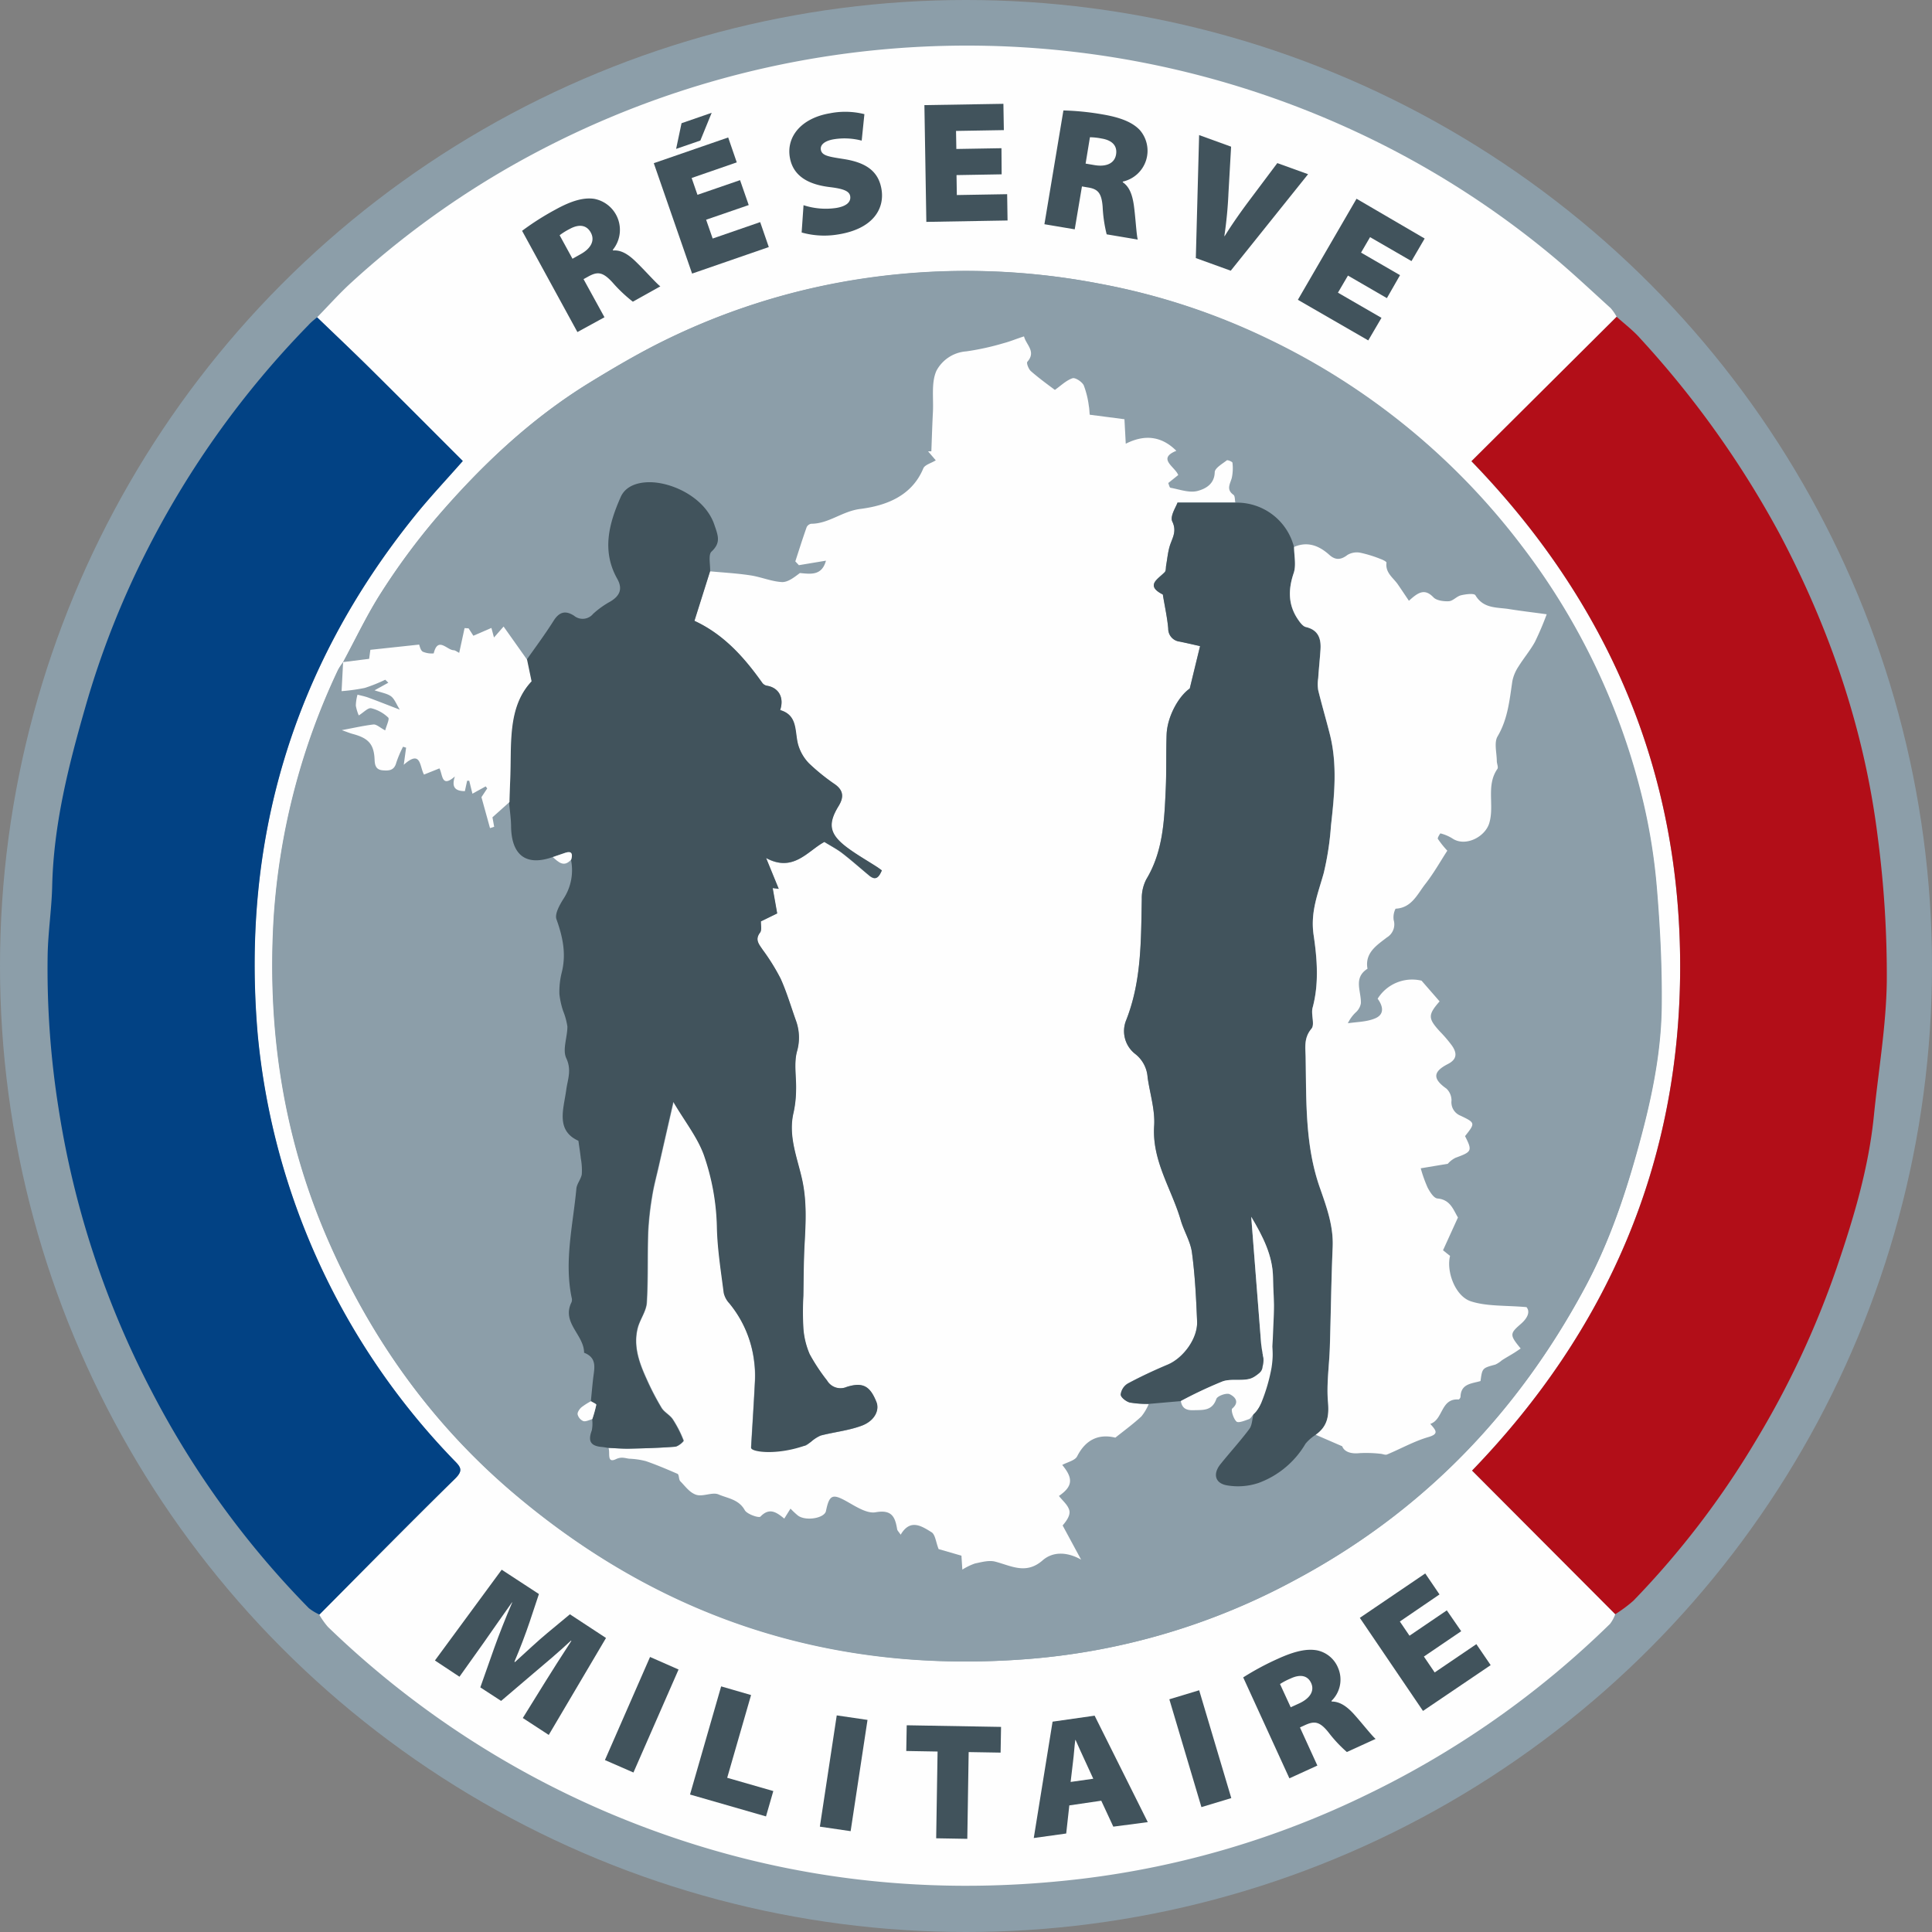 <svg xmlns="http://www.w3.org/2000/svg" width="78" height="78" viewBox="0 0 428.22 428.22">
  <rect x="0" y="0" width="428.22" height="428.22" fill="#808080" stroke="none"/>
  <defs>
    <style>
      .a {
        fill: #8c9ea9;
      }

      .b {
        fill: #fefefe;
      }

      .c {
        fill: #024284;
      }

      .d {
        fill: #b20e18;
      }

      .e {
        fill: #41535c;
      }
    </style>
  </defs>
  <title>out</title>
  <circle class="a" cx="214.11" cy="214.11" r="214.11"/>
  <g>
    <g>
      <path class="a" d="M397,105.34a10.23,10.23,0,0,0-1.33-1.92c-4.06-3.72-8.07-7.5-12.27-11A199.48,199.48,0,0,0,338.8,64.11a202.24,202.24,0,0,0-54.55-16.5,204.92,204.92,0,0,0-132,24.1,196.84,196.84,0,0,0-35.81,26.05c-2.65,2.42-5,5.12-7.56,7.69-.66.58-1.37,1.11-2,1.74a202.89,202.89,0,0,0-35.53,49.43,194.09,194.09,0,0,0-13.9,35.19c-3.76,13.06-7.1,26.25-7.37,40-.09,5-.86,10-1,15a196.94,196.94,0,0,0,2.44,34.12,201.79,201.79,0,0,0,20.69,62.84A199.14,199.14,0,0,0,107,391.61a11.21,11.21,0,0,0,2.35,1.42,17.39,17.39,0,0,0,1.91,2.69,204.33,204.33,0,0,0,62.66,41.42c33.56,14.12,68.45,18.72,104.49,14.41a198.24,198.24,0,0,0,63.23-18.69,203.32,203.32,0,0,0,53.79-37.8,8.06,8.06,0,0,0,1.17-2.15,30.9,30.9,0,0,0,4-3,192.21,192.21,0,0,0,27-35.24,199.42,199.42,0,0,0,18-38.37c3.79-11.09,7.16-22.27,8.32-34,1-9.87,2.71-19.73,2.85-29.61a233.68,233.68,0,0,0-2-32c-2.94-23.73-10.56-46.06-21.72-67.18a214.41,214.41,0,0,0-30.93-43.39A69.75,69.75,0,0,0,397,105.34Z" transform="translate(-38.6 -35.13)"/>
      <path class="b" d="M396.62,392.91a8.06,8.06,0,0,1-1.17,2.15,203.32,203.32,0,0,1-53.79,37.8,198.24,198.24,0,0,1-63.23,18.69c-36,4.31-70.93-.29-104.49-14.41a204.33,204.33,0,0,1-62.66-41.42,17.39,17.39,0,0,1-1.91-2.69c10-10.07,20-20.21,30.1-30.15,1.69-1.66,1.37-2.43,0-3.79a156.81,156.81,0,0,1-43.76-94.5c-3.73-42.9,7.65-81.39,34.73-115,3.37-4.19,7.08-8.11,10.71-12.25-6.92-6.91-13.75-13.78-20.63-20.59-3.84-3.8-7.77-7.51-11.66-11.26,2.52-2.57,4.91-5.27,7.56-7.69a196.84,196.84,0,0,1,35.81-26.05,204.38,204.38,0,0,1,186.54-7.6,199.48,199.48,0,0,1,44.55,28.27c4.2,3.54,8.21,7.32,12.27,11a10.48,10.48,0,0,1,1.33,1.91l-32.18,32.05C395.13,168.73,411,206,411,249.35s-16,80.54-46.13,111.73ZM114.68,181.85a12.89,12.89,0,0,0-1.15,1.72,151.35,151.35,0,0,0-14.27,54.8c-1.53,25,2.14,49.26,12.37,72.38,9.36,21.18,22.47,39.58,40,54.67Q201.43,408.2,267,402.8a148.77,148.77,0,0,0,58.76-17.52c28.06-15,49.17-36.85,64.16-64.79,5.07-9.45,8.56-19.5,11.45-29.78,3-10.68,5.45-21.53,5.55-32.67.09-8.66-.35-17.36-1.07-26a130.49,130.49,0,0,0-2.95-18.86,150.36,150.36,0,0,0-27-57.06,154,154,0,0,0-56-45.78A147.38,147.38,0,0,0,282.27,98a155.54,155.54,0,0,0-51.34-1.25A149.47,149.47,0,0,0,183.12,112c-4.64,2.41-9.15,5.08-13.61,7.81-13.21,8.07-24.31,18.6-34.32,30.27a150,150,0,0,0-12,16.26c-3.21,5-5.73,10.36-8.55,15.57Z" transform="translate(-38.6 -35.13)"/>
      <path class="c" d="M108.89,105.45c3.89,3.75,7.82,7.46,11.66,11.26,6.88,6.81,13.71,13.68,20.63,20.59-3.63,4.14-7.34,8.06-10.71,12.25-27.08,33.65-38.46,72.14-34.73,115a156.81,156.81,0,0,0,43.76,94.5c1.34,1.36,1.66,2.13,0,3.79-10.14,9.94-20.09,20.08-30.1,30.15a11.21,11.21,0,0,1-2.35-1.42,199.14,199.14,0,0,1-34.73-47.84A201.79,201.79,0,0,1,51.6,280.93a196.94,196.94,0,0,1-2.44-34.12c.09-5,.86-10,1-15,.27-13.75,3.61-26.94,7.37-40a194.09,194.09,0,0,1,13.9-35.19,202.89,202.89,0,0,1,35.53-49.43C107.52,106.56,108.23,106,108.89,105.45Z" transform="translate(-38.6 -35.13)"/>
      <path class="d" d="M396.62,392.91l-31.73-31.83C395,329.89,411,292.73,411,249.35s-15.89-80.62-46.25-112l32.18-32c1.75,1.59,3.65,3,5.22,4.79a214.41,214.41,0,0,1,30.93,43.39c11.16,21.12,18.78,43.45,21.72,67.18a233.68,233.68,0,0,1,2,32c-.14,9.88-1.86,19.74-2.85,29.61-1.16,11.73-4.53,22.91-8.32,34a199.42,199.42,0,0,1-18,38.37,192.21,192.21,0,0,1-27,35.24A30.9,30.9,0,0,1,396.62,392.91Z" transform="translate(-38.6 -35.13)"/>
      <path class="a" d="M114.65,181.88c2.82-5.21,5.34-10.61,8.55-15.57a150,150,0,0,1,12-16.26c10-11.67,21.11-22.2,34.32-30.27,4.46-2.73,9-5.4,13.61-7.81A149.47,149.47,0,0,1,230.93,96.7,155.54,155.54,0,0,1,282.27,98a147.38,147.38,0,0,1,37.54,12.4,154,154,0,0,1,56,45.78,150.36,150.36,0,0,1,27,57.06,130.49,130.49,0,0,1,2.95,18.86c.72,8.63,1.16,17.33,1.07,26-.1,11.14-2.55,22-5.55,32.67C398.44,301,395,311,389.88,320.49c-15,27.94-36.1,49.78-64.16,64.79A148.77,148.77,0,0,1,267,402.8q-65.4,5.28-115.3-37.38c-17.56-15.09-30.67-33.49-40-54.67-10.23-23.12-13.9-47.34-12.37-72.38a151.35,151.35,0,0,1,14.27-54.8,12.89,12.89,0,0,1,1.15-1.72l-.34,6.44a41.06,41.06,0,0,0,5.17-.72,36.28,36.28,0,0,0,4.51-1.81l.68.66-3.06,1.69c1.55.51,2.77.64,3.6,1.28s1.18,1.74,2,3c-2.46-.94-4.72-1.84-7-2.68-.77-.28-1.58-.43-2.37-.64a9.89,9.89,0,0,0-.37,2.44,9.68,9.68,0,0,0,.65,2.16c1.08-.66,2-1.75,2.76-1.59a8.22,8.22,0,0,1,3.77,2.07c.33.31-.39,1.76-.67,2.84-1.17-.62-1.94-1.38-2.62-1.31-2.16.21-4.29.74-7,1.25,1.15.41,1.82.69,2.51.87,3.43.93,4.63,2.27,4.76,5.72,0,1.33.25,2.2,1.81,2.32s2.57,0,3-1.71a25.08,25.08,0,0,1,1.49-3.52l.68.21-.52,3.79c3.9-3.48,3.51.45,4.49,2.17l3.42-1.37c.75,1.4.45,4.41,3.42,1.79-.82,2.36,0,3.29,2.22,3.25.16-.76.33-1.53.5-2.3h.46l.71,2.87,2.94-1.62.34.45-1.28,1.94,1.9,6.86.92-.3-.38-2.1,3.77-3.37c.15,1.84.4,3.67.45,5.52.15,6.31,3.4,8.7,9.14,6.67,1.26,1.1,2.49,2.4,4.12.5a11.56,11.56,0,0,1-1.72,8.84c-.82,1.32-1.9,3.26-1.48,4.43,1.41,3.92,2.21,7.73,1.15,11.86a17.43,17.43,0,0,0-.5,4.72,17.9,17.9,0,0,0,.83,3.75,15.27,15.27,0,0,1,.94,3.43c0,2.37-1.13,5.12-.26,7,1.22,2.67.28,4.69,0,7.08-.57,4.2-2.38,8.95,2.7,11.25.22,1.58.41,2.73.53,3.88a14.38,14.38,0,0,1,.22,3.57c-.16,1.09-1.1,2.09-1.2,3.17-.74,8-2.72,16-1.06,24.09a1.79,1.79,0,0,1,0,1.05c-2.31,4.55,2.78,7.26,2.77,11.22,2.94,1.15,2.22,3.53,2,5.77-.19,1.65-.33,3.31-.5,5a15,15,0,0,0-2.12,1.36c-.43.39-.92,1.11-.83,1.57a2.2,2.2,0,0,0,1.25,1.48c.57.17,1.32-.26,2-.43a7.73,7.73,0,0,1-.08,2.46c-.9,2.4-.27,3.48,2.31,3.68.43,0,.85.13,1.28.2.44,1-.46,3.49,1.65,2.51,1.3-.6,2-.21,3-.1a17,17,0,0,1,3.66.54c2.39.81,4.74,1.77,7,2.81.37.17.24,1.26.62,1.65,1.09,1.13,2.18,2.62,3.55,3s3.56-.67,4.93-.08c2,.86,4.46,1.07,5.79,3.46.51.91,3.14,1.81,3.49,1.45,2-2.1,3.57-.95,5.28.44l1.38-2.21a18.36,18.36,0,0,0,1.65,1.54c1.75,1.27,5.87.57,6.21-1,.78-3.7,1.48-3.9,4.76-2.05,1.95,1.1,4.35,2.65,6.24,2.32,3.62-.65,4.33,1.05,4.78,3.76.05.3.35.56.78,1.21,2.12-3.61,4.64-1.91,6.84-.55.83.51,1,2.15,1.57,3.74l5.06,1.46c0,.67.11,1.7.2,3.09a13.37,13.37,0,0,1,2.8-1.36c1.47-.31,3.11-.77,4.49-.41,3.57.93,6.83,2.93,10.51-.29,2.14-1.87,5.22-2,8.52-.16l-4.09-7.57c1-1.13,1.74-2.37,1.48-3.34-.32-1.18-1.49-2.14-2.3-3.2,3.05-2.1,3.23-3.83.73-6.87,1.17-.64,2.84-1,3.31-1.92,2-3.91,5-5,8.46-4.13,2.16-1.73,4.07-3.12,5.78-4.71a11.3,11.3,0,0,0,1.63-2.77l7.11-.64c.26,1.61,1.19,2.09,2.78,2,2.11-.07,4.11.19,5.05-2.5.23-.67,2.22-1.38,2.93-1.06.94.43,2.43,1.6.59,3.19-.33.29.26,2.26.94,2.88.43.39,1.86-.21,2.78-.54.43-.15.7-.72,1-1.09-.29,1.1-.28,2.42-.91,3.26-2,2.69-4.29,5.17-6.39,7.79-1.76,2.18-1.21,4.3,1.54,4.72a14.34,14.34,0,0,0,6.92-.56,20.07,20.07,0,0,0,10.39-8.7,9.65,9.65,0,0,1,2.23-1.95l5.81,2.55c.4,1.13,1.79,1.75,3.85,1.52a28.24,28.24,0,0,1,4.59.14c.5,0,1.09.33,1.49.16,3.06-1.27,6-2.93,9.13-3.85,2.44-.7,1.72-1.49.46-2.93,2.9-1,2.25-5.68,6.27-5.41.14,0,.42-.39.43-.61.08-2.95,2.57-2.9,4.43-3.48.39-2.89.4-2.86,3.3-3.65a6.3,6.3,0,0,0,1.43-.94c.85-.53,1.72-1,2.57-1.56.54-.33,1.06-.69,1.6-1.06-2.4-3-2.41-3.3,0-5.41,1.58-1.36,2.14-2.76,1.29-3.76-4.64-.41-8.72-.12-12.33-1.29s-5.47-6.68-4.61-10.06l-1.55-1.31,3.31-7.27c-1-1.69-1.66-4-4.54-4.21-.81-.07-1.67-1.47-2.19-2.43a30.34,30.34,0,0,1-1.52-4.26l6-1a5.46,5.46,0,0,1,1.71-1.33c3.63-1.33,3.77-1.53,2.11-4.8,2.26-2.88,2.3-2.95-1-4.53a3.2,3.2,0,0,1-2-3.36,3.61,3.61,0,0,0-1.12-2.64c-3-2.14-3.07-3.72.31-5.45,2.11-1.08,2-2.47.92-4.07a29.45,29.45,0,0,0-2.68-3.14c-2.66-2.91-2.68-3.71-.07-6.68l-4-4.59a9,9,0,0,0-9.73,4c1.22,1.7,1.59,3.57-.76,4.44-1.81.68-3.88.67-5.84,1a8.11,8.11,0,0,1,1.88-2.53,3.54,3.54,0,0,0,1-1.86c.14-2.64-1.77-5.64,1.47-7.69-.65-3.57,2.15-5.26,4.28-6.93a3.38,3.38,0,0,0,1.52-3.88,4.27,4.27,0,0,1,.42-2.5c3.59-.17,4.82-3.19,6.56-5.43,1.92-2.47,3.47-5.22,4.91-7.43a21.52,21.52,0,0,1-2.09-2.61c-.14-.24.5-1.24.57-1.22a9.23,9.23,0,0,1,2.6,1.09c2.79,1.95,7.24-.18,8.2-3.3,1.23-4-.76-8.36,1.82-12.08.26-.38-.13-1.17-.13-1.76,0-1.84-.64-4.07.17-5.45,2.27-3.86,2.65-8.05,3.28-12.26a9.06,9.06,0,0,1,1.34-3.2c1.16-1.87,2.6-3.57,3.66-5.48a66.46,66.46,0,0,0,2.61-6.13c-2.85-.39-5.6-.71-8.34-1.15s-5.66-.08-7.45-3.05c-.29-.48-2.17-.21-3.23,0s-1.76,1.26-2.67,1.31c-1.15.06-2.73-.14-3.43-.88-2-2-3.4-1-5.42.78-.87-1.29-1.64-2.45-2.43-3.6-1-1.51-2.84-2.59-2.54-4.85,0-.21-.79-.63-1.28-.8a27.61,27.61,0,0,0-4.48-1.39,4.05,4.05,0,0,0-2.89.48c-1.46,1.13-2.68,1.2-4,0-2.28-2.06-4.79-3.07-7.83-1.78a13.06,13.06,0,0,0-13-9.83c-.12-.58-.05-1.43-.4-1.68-1.66-1.18-.76-2.39-.38-3.74a10.33,10.33,0,0,0,.15-3.38c0-.22-1.08-.67-1.26-.52-1,.79-2.64,1.72-2.67,2.65-.08,2.71-2.18,3.69-3.81,4.13-1.81.48-4-.35-6-.71-.22,0-.34-.69-.49-1.05l2.21-1.77c-.74-1.88-4.73-3.63-.42-5.37-3.24-3.22-7-3.73-11.21-1.57-.1-1.92-.19-3.55-.29-5.43l-7.7-1c-.07-.69-.07-1.31-.19-1.91a19.73,19.73,0,0,0-1.13-4.6c-.38-.79-1.89-1.78-2.5-1.57-1.41.48-2.57,1.65-3.9,2.58-1.55-1.19-3.51-2.58-5.31-4.15-.52-.45-1-1.81-.79-2.08,2-2.29-.27-3.73-.74-5.63-1.66.56-3.1,1.14-4.58,1.52a57.34,57.34,0,0,1-8.21,1.8,8.17,8.17,0,0,0-6.62,4.29c-1.18,2.62-.63,6-.78,9.11-.15,2.91-.24,5.83-.35,8.75l-.73,0,1.71,2c-1,.63-2.42,1-2.76,1.78-2.64,6.24-8.54,8.25-14,9-4,.51-7,3.25-10.86,3.28a1.38,1.38,0,0,0-1,.76c-.89,2.51-1.69,5.05-2.51,7.58l.79.84,6-1c-.92,3.38-3.38,3-5.78,2.74-1.22,1-2.62,2.1-4,2-2.36-.13-4.67-1.14-7-1.49-3-.45-6-.61-8.94-.89.1-1.47-.38-3.56.41-4.3,2.17-2,1.5-3.53.66-6-2.06-6-9.39-9.46-14.48-9.41-2.65,0-5.23.9-6.28,3.29-2.59,5.86-4.25,11.93-.75,18.14,1.2,2.11.63,3.66-1.51,5a19.53,19.53,0,0,0-3.84,2.74,3,3,0,0,1-4.24.42c-1.95-1.26-3.33-.78-4.57,1.19-1.85,2.94-3.94,5.72-5.93,8.57L150.18,174l-2.13,2.43-.57-2.12-4,1.73-1.06-1.64-.89-.05c-.38,1.77-.77,3.54-1.19,5.48-.51-.25-.88-.57-1.26-.58-1.47-.07-3.47-3.09-4.39.7a5,5,0,0,1-2.43-.38c-.53-.33-.68-1.3-.8-1.57l-10.81,1.17-.27,2Z" transform="translate(-38.6 -35.13)"/>
      <path class="b" d="M293.22,346.3a11.3,11.3,0,0,1-1.63,2.77c-1.71,1.59-3.62,3-5.78,4.71-3.45-.85-6.47.22-8.46,4.13-.47.94-2.14,1.28-3.31,1.92,2.5,3,2.32,4.77-.73,6.87.81,1.06,2,2,2.3,3.2.26,1-.5,2.21-1.48,3.34l4.09,7.57c-3.3-1.85-6.38-1.71-8.52.16-3.68,3.22-6.94,1.22-10.51.29-1.38-.36-3,.1-4.49.41a13.37,13.37,0,0,0-2.8,1.36c-.09-1.39-.16-2.42-.2-3.09l-5.06-1.46c-.62-1.59-.74-3.23-1.57-3.74-2.2-1.36-4.72-3.06-6.84.55-.43-.65-.73-.91-.78-1.21-.45-2.71-1.16-4.41-4.78-3.76-1.89.33-4.29-1.22-6.24-2.32-3.28-1.85-4-1.65-4.76,2.05-.34,1.59-4.46,2.29-6.21,1a18.36,18.36,0,0,1-1.65-1.54l-1.38,2.21c-1.71-1.39-3.27-2.54-5.28-.44-.35.36-3-.54-3.49-1.45-1.33-2.39-3.8-2.6-5.79-3.46-1.37-.59-3.44.55-4.93.08s-2.46-1.91-3.55-3c-.38-.39-.25-1.48-.62-1.65-2.3-1-4.65-2-7-2.81a17,17,0,0,0-3.66-.54c-1-.11-1.73-.5-3,.1-2.11,1-1.21-1.52-1.65-2.51,1.49.06,3,.21,4.48.18,3.45-.08,6.91-.17,10.35-.44.69-.05,2-1.17,1.88-1.37a25.08,25.08,0,0,0-2.4-4.7c-.65-1-1.89-1.56-2.49-2.55a59.25,59.25,0,0,1-3.33-6.43c-1.63-3.58-3-7.28-1.94-11.29.49-1.9,1.85-3.67,2-5.55.33-5.21.13-10.45.31-15.67a67.27,67.27,0,0,1,.89-8c.34-2.16.92-4.29,1.41-6.43,1.06-4.66,2.13-9.32,3.3-14.45,2.6,4.4,5.34,7.84,6.77,11.75a51.73,51.73,0,0,1,2.91,16.32c.13,4.76.9,9.52,1.5,14.26a5,5,0,0,0,1.23,2.32,25,25,0,0,1,5.42,13.13,23.7,23.7,0,0,1,.16,3.95c-.25,5-.54,9.38-.87,15,4.35-.39,8.08-.05,11.84-.47.52,0,1-.59,1.47-.91a8.23,8.23,0,0,1,2.11-1.36c3-.78,6.2-1.1,9.1-2.18s4-3.44,3.25-5.27c-1.41-3.52-3-4.44-6.58-3.32a3.45,3.45,0,0,1-4.36-1.43,41.66,41.66,0,0,1-3.85-5.83,17.61,17.61,0,0,1-1.4-5.8,65.05,65.05,0,0,1,0-7.12c.07-3.89.06-7.78.28-11.66.26-4.76.51-9.34-.57-14.2s-3.12-9.61-1.88-14.77a24.62,24.62,0,0,0,.55-5c.09-2.84-.5-5.82.19-8.48a11,11,0,0,0-.15-6.73c-1.14-3.17-2.08-6.42-3.46-9.48a46.5,46.5,0,0,0-4-6.43c-.79-1.19-1.75-2.2-.56-3.76.4-.52.14-1.54.19-2.5l3.61-1.76q-.48-2.76-1-5.63l1.34.18-2.8-6.84c6.07,3.29,9.26-1.61,12.93-3.56,1.45.9,2.81,1.6,4,2.52,2,1.56,3.95,3.26,5.91,4.91,1.41,1.18,2.13.52,2.82-1.12-.38-.27-.73-.54-1.1-.78-2.22-1.43-4.53-2.74-6.64-4.32-3.89-2.92-4.31-5.15-1.86-9.14,1.15-1.88,1.18-3.4-.76-4.81a45.84,45.84,0,0,1-5.79-4.67,9.9,9.9,0,0,1-2.39-4.09c-.86-2.92-.08-6.56-4-7.72,1-2.83-.35-5-3-5.41a1.68,1.68,0,0,1-1-.68c-4-5.63-8.5-10.69-15-13.69,1.19-3.79,2.33-7.4,3.47-11,3,.28,6,.44,8.94.89,2.37.35,4.68,1.36,7,1.49,1.34.07,2.74-1.05,4-2,2.4.22,4.86.64,5.78-2.74l-6,1-.79-.84c.82-2.53,1.62-5.07,2.51-7.58a1.38,1.38,0,0,1,1-.76c3.9,0,6.86-2.77,10.86-3.28,5.49-.7,11.39-2.71,14-9,.34-.8,1.75-1.15,2.76-1.78l-1.71-2,.73,0c.11-2.92.2-5.84.35-8.75.15-3.08-.4-6.49.78-9.11a8.17,8.17,0,0,1,6.62-4.29,57.34,57.34,0,0,0,8.21-1.8c1.48-.38,2.92-1,4.58-1.52.47,1.9,2.75,3.34.74,5.63-.25.27.27,1.63.79,2.08,1.8,1.57,3.76,3,5.31,4.15,1.33-.93,2.49-2.1,3.9-2.58.61-.21,2.12.78,2.5,1.57a19.73,19.73,0,0,1,1.13,4.6c.12.6.12,1.22.19,1.91l7.7,1c.1,1.88.19,3.51.29,5.43,4.25-2.16,8-1.65,11.21,1.57-4.31,1.74-.32,3.49.42,5.37l-2.21,1.77c.15.36.27,1,.49,1.05,2,.36,4.16,1.19,6,.71,1.63-.44,3.73-1.42,3.81-4.13,0-.93,1.66-1.86,2.67-2.65.18-.15,1.24.3,1.26.52a10.33,10.33,0,0,1-.15,3.38c-.38,1.35-1.28,2.56.38,3.74.35.25.28,1.1.4,1.68H299.6c-.28.88-1.72,3-1.16,4.19,1.12,2.32-.11,3.8-.62,5.64-.37,1.33-.5,2.73-.74,4.09-.09.51,0,1.18-.31,1.49-1.49,1.56-4.38,2.89-.47,4.94.06,0,.06.17.08.25.4,2.44.94,4.86,1.16,7.3a2.86,2.86,0,0,0,2.53,2.91c1.52.33,3,.68,4.53,1-.78,3.18-1.47,6-2.29,9.41-2.47,1.7-5,6.24-5.13,10.22s0,8-.19,12c-.31,6.91-.56,13.84-4.31,20.06a9.13,9.13,0,0,0-1,4.34c-.18,9.08,0,18.13-3.45,26.86a6.4,6.4,0,0,0,2,7.51,7.15,7.15,0,0,1,2.74,5.19c.51,3.59,1.68,7.22,1.45,10.76-.5,7.77,3.87,14,5.9,20.92.71,2.42,2.16,4.71,2.48,7.16.68,5.05.93,10.17,1.14,15.27.15,3.78-3.07,8.11-6.51,9.56-3,1.27-6,2.66-8.88,4.21a3.29,3.29,0,0,0-1.54,2.42c0,.62,1.18,1.54,2,1.76A22.51,22.51,0,0,0,293.22,346.3Z" transform="translate(-38.6 -35.13)"/>
      <path class="e" d="M196,161.73c-1.14,3.62-2.28,7.23-3.47,11,6.48,3,11,8.06,15,13.69a1.68,1.68,0,0,0,1,.68c2.62.39,3.94,2.58,3,5.41,4,1.16,3.18,4.8,4,7.72a9.9,9.9,0,0,0,2.39,4.09,45.84,45.84,0,0,0,5.79,4.67c1.94,1.41,1.91,2.93.76,4.81-2.45,4-2,6.22,1.86,9.14,2.11,1.58,4.42,2.89,6.64,4.32.37.24.72.51,1.1.78-.69,1.64-1.41,2.3-2.82,1.12-2-1.65-3.88-3.35-5.91-4.91-1.19-.92-2.55-1.62-4-2.52-3.67,1.95-6.86,6.85-12.93,3.56l2.8,6.84-1.34-.18q.51,2.86,1,5.63l-3.61,1.76c0,1,.21,2-.19,2.5-1.19,1.56-.23,2.57.56,3.76a46.5,46.5,0,0,1,4,6.43c1.38,3.06,2.32,6.31,3.46,9.48a11,11,0,0,1,.15,6.73c-.69,2.66-.1,5.64-.19,8.48a24.62,24.62,0,0,1-.55,5c-1.24,5.16.82,10,1.88,14.77s.83,9.44.57,14.2c-.22,3.88-.21,7.77-.28,11.66a65.05,65.05,0,0,0,0,7.12,17.61,17.61,0,0,0,1.4,5.8,41.66,41.66,0,0,0,3.85,5.83,3.45,3.45,0,0,0,4.36,1.43c3.58-1.12,5.17-.2,6.58,3.32.74,1.83-.39,4.2-3.25,5.27s-6.08,1.4-9.1,2.18a8.23,8.23,0,0,0-2.11,1.36,7.52,7.52,0,0,1-1.47.91c-6.41,2.22-11.89,1.35-11.84.47.33-5.63.62-10,.87-15a23.7,23.7,0,0,0-.16-3.95A25,25,0,0,0,200.23,324a5,5,0,0,1-1.23-2.32c-.6-4.74-1.37-9.5-1.5-14.26a51.73,51.73,0,0,0-2.91-16.32c-1.43-3.91-4.17-7.35-6.77-11.75-1.17,5.13-2.24,9.79-3.3,14.45-.49,2.14-1.07,4.27-1.41,6.43a67.27,67.27,0,0,0-.89,8c-.18,5.22,0,10.46-.31,15.67-.12,1.88-1.48,3.65-2,5.55-1,4,.31,7.71,1.94,11.29a59.25,59.25,0,0,0,3.33,6.43c.6,1,1.84,1.58,2.49,2.55a25.08,25.08,0,0,1,2.4,4.7c.08.2-1.19,1.32-1.88,1.37-3.44.27-6.9.36-10.35.44-1.49,0-3-.12-4.48-.18-.43-.07-.85-.16-1.28-.2-2.58-.2-3.21-1.28-2.31-3.68a7.73,7.73,0,0,0,.08-2.46,28,28,0,0,0,.89-3.19c0-.19-.76-.52-1.18-.79.17-1.66.31-3.32.5-5,.25-2.24,1-4.62-2-5.77,0-4-5.08-6.67-2.77-11.22a1.79,1.79,0,0,0,0-1.05c-1.66-8.11.32-16.08,1.06-24.09.1-1.08,1-2.08,1.2-3.17a14.38,14.38,0,0,0-.22-3.57c-.12-1.15-.31-2.3-.53-3.88-5.08-2.3-3.27-7.05-2.7-11.25.32-2.39,1.26-4.41,0-7.08-.87-1.9.27-4.65.26-7a15.27,15.27,0,0,0-.94-3.43,17.9,17.9,0,0,1-.83-3.75,17.43,17.43,0,0,1,.5-4.72c1.06-4.13.26-7.94-1.15-11.86-.42-1.17.66-3.11,1.48-4.43a11.56,11.56,0,0,0,1.72-8.84c.32-1.24.1-1.95-1.39-1.43-.91.32-1.82.62-2.73.93-5.74,2-9-.36-9.14-6.67,0-1.85-.3-3.68-.45-5.52.05-1.57.09-3.15.16-4.72.36-7.95-.72-16.24,4.74-22.05-.45-2.12-.73-3.46-1-4.8,2-2.85,4.08-5.63,5.93-8.57,1.24-2,2.62-2.45,4.57-1.19a3,3,0,0,0,4.24-.42,19.53,19.53,0,0,1,3.84-2.74c2.14-1.3,2.71-2.85,1.51-5-3.5-6.21-1.84-12.28.75-18.14,1.05-2.39,3.63-3.26,6.28-3.29,5.09-.05,12.42,3.37,14.48,9.41.84,2.46,1.51,4-.66,6C195.57,158.17,196.05,160.26,196,161.73Z" transform="translate(-38.6 -35.13)"/>
      <path class="e" d="M293.22,346.3A22.51,22.51,0,0,1,289,346c-.81-.22-2-1.14-2-1.76a3.29,3.29,0,0,1,1.54-2.42c2.88-1.55,5.86-2.94,8.88-4.21,3.44-1.45,6.66-5.78,6.51-9.56-.21-5.1-.46-10.22-1.14-15.27-.32-2.45-1.77-4.74-2.48-7.16-2-6.94-6.4-13.15-5.9-20.92.23-3.54-.94-7.17-1.45-10.76a7.15,7.15,0,0,0-2.74-5.19,6.4,6.4,0,0,1-2-7.51c3.42-8.73,3.27-17.78,3.45-26.86a9.13,9.13,0,0,1,1-4.34c3.75-6.22,4-13.15,4.31-20.06.18-4,.05-8,.19-12s2.66-8.52,5.13-10.22c.82-3.36,1.51-6.23,2.29-9.41-1.5-.34-3-.69-4.53-1a2.86,2.86,0,0,1-2.53-2.91c-.22-2.44-.76-4.86-1.16-7.3,0-.08,0-.22-.08-.25-3.91-2-1-3.38.47-4.94.3-.31.22-1,.31-1.49.24-1.36.37-2.76.74-4.09.51-1.84,1.74-3.32.62-5.64-.56-1.17.88-3.31,1.16-4.19h12.82a13.06,13.06,0,0,1,13,9.83c0,1.94.51,4-.08,5.79-1.28,3.77-1.24,7.2,1.08,10.47.42.6,1,1.34,1.61,1.49,2.76.66,3.41,2.56,3.25,5-.14,2.12-.37,4.24-.51,6.37a8.51,8.51,0,0,0,0,2.62c.79,3.24,1.74,6.45,2.56,9.69,1.73,6.77,1,13.58.27,20.37a64.07,64.07,0,0,1-1.6,10.47c-1.28,4.53-3,8.7-2.24,13.78s1.22,10.72-.23,16.08c-.4,1.49.54,3.71-.25,4.65-1.8,2.15-1.33,4.31-1.29,6.62.16,9.57-.11,19.19,3.07,28.4,1.51,4.35,3.11,8.59,2.92,13.33-.32,7.41-.4,14.82-.63,22.23-.13,4.11-.77,8.24-.4,12.29.29,3.11-.22,5.37-2.74,7.14a9.65,9.65,0,0,0-2.23,1.95,20.07,20.07,0,0,1-10.39,8.7,14.34,14.34,0,0,1-6.92.56c-2.75-.42-3.3-2.54-1.54-4.72,2.1-2.62,4.38-5.1,6.39-7.79.63-.84.62-2.16.91-3.26,3.25-3,1.16-7.32,2.81-10.69l-.45-.18.37.62c-1.19.83-2.27,2.07-3.59,2.41-1.92.5-4.17-.08-6,.57a97.15,97.15,0,0,0-9.25,4.35ZM318.13,333c3.74-4.86,2.7-9.89,2.63-14.69s-2.26-9.16-4.83-13.48C316.67,314.34,317.38,323.42,318.13,333Z" transform="translate(-38.6 -35.13)"/>
      <path class="b" d="M330.22,353.14c2.52-1.77,3-4,2.74-7.14-.37-4.05.27-8.18.4-12.29.23-7.41.31-14.82.63-22.23.19-4.74-1.41-9-2.92-13.33-3.18-9.21-2.91-18.83-3.07-28.4,0-2.31-.51-4.47,1.29-6.62.79-.94-.15-3.16.25-4.65,1.45-5.36,1-10.85.23-16.08s1-9.25,2.24-13.78a64.07,64.07,0,0,0,1.6-10.47c.77-6.79,1.46-13.6-.27-20.37-.82-3.24-1.77-6.45-2.56-9.69a8.51,8.51,0,0,1,0-2.62c.14-2.13.37-4.25.51-6.37.16-2.46-.49-4.36-3.25-5-.62-.15-1.19-.89-1.61-1.49-2.32-3.27-2.36-6.7-1.08-10.47.59-1.74.09-3.85.08-5.79,3-1.29,5.55-.28,7.83,1.78,1.33,1.19,2.55,1.12,4,0a4.05,4.05,0,0,1,2.89-.48,27.61,27.61,0,0,1,4.48,1.39c.49.17,1.31.59,1.28.8-.3,2.26,1.51,3.34,2.54,4.85.79,1.15,1.56,2.31,2.43,3.6,2-1.82,3.46-2.83,5.42-.78.7.74,2.28.94,3.43.88.91-.05,1.73-1.08,2.67-1.31s2.94-.52,3.23,0c1.79,3,4.76,2.62,7.45,3.05s5.49.76,8.34,1.15a66.46,66.46,0,0,1-2.61,6.13c-1.06,1.91-2.5,3.61-3.66,5.48a9.06,9.06,0,0,0-1.34,3.2c-.63,4.21-1,8.4-3.28,12.26-.81,1.38-.18,3.61-.17,5.45,0,.59.39,1.38.13,1.76-2.58,3.72-.59,8.1-1.82,12.08-1,3.12-5.41,5.25-8.2,3.3a9.23,9.23,0,0,0-2.6-1.09c-.07,0-.71,1-.57,1.22a21.52,21.52,0,0,0,2.09,2.61c-1.44,2.21-3,5-4.91,7.43-1.74,2.24-3,5.26-6.56,5.43a4.27,4.27,0,0,0-.42,2.5,3.38,3.38,0,0,1-1.52,3.88c-2.13,1.67-4.93,3.36-4.28,6.93-3.24,2.05-1.33,5.05-1.47,7.69a3.54,3.54,0,0,1-1,1.86,8.11,8.11,0,0,0-1.88,2.53c2-.3,4-.29,5.84-1,2.35-.87,2-2.74.76-4.44a9,9,0,0,1,9.73-4l4,4.59c-2.61,3-2.59,3.77.07,6.68a29.45,29.45,0,0,1,2.68,3.14c1.1,1.6,1.19,3-.92,4.07-3.38,1.73-3.35,3.31-.31,5.45a3.61,3.61,0,0,1,1.12,2.64,3.2,3.2,0,0,0,2,3.36c3.32,1.58,3.28,1.65,1,4.53,1.66,3.27,1.52,3.47-2.11,4.8a5.46,5.46,0,0,0-1.71,1.33l-6,1a30.34,30.34,0,0,0,1.52,4.26c.52,1,1.38,2.36,2.19,2.43,2.88.25,3.51,2.52,4.54,4.21l-3.31,7.27L360,313.5c-.86,3.38,1.1,8.91,4.61,10.06s7.69.88,12.33,1.29c.85,1,.29,2.4-1.29,3.76-2.45,2.11-2.44,2.44,0,5.41-.54.37-1.06.73-1.6,1.06-.85.53-1.72,1-2.57,1.56a6.3,6.3,0,0,1-1.43.94c-2.9.79-2.91.76-3.3,3.65-1.86.58-4.35.53-4.43,3.48,0,.22-.29.62-.43.61-4-.27-3.37,4.44-6.27,5.41,1.26,1.44,2,2.23-.46,2.93-3.15.92-6.07,2.58-9.13,3.85-.4.17-1-.14-1.49-.16a28.24,28.24,0,0,0-4.59-.14c-2.06.23-3.45-.39-3.85-1.52Z" transform="translate(-38.6 -35.13)"/>
      <path class="b" d="M155.42,181.34c.28,1.34.56,2.68,1,4.8-5.46,5.81-4.38,14.1-4.74,22.05-.07,1.57-.11,3.15-.16,4.72l-3.77,3.37.38,2.1-.92.3-1.9-6.86,1.28-1.94-.34-.45-2.94,1.62-.71-2.87h-.46c-.17.77-.34,1.54-.5,2.3-2.17,0-3-.89-2.22-3.25-3,2.62-2.67-.39-3.42-1.79l-3.42,1.37c-1-1.72-.59-5.65-4.49-2.17l.52-3.79-.68-.21a25.08,25.08,0,0,0-1.49,3.52c-.46,1.73-1.56,1.83-3,1.71s-1.76-1-1.81-2.32c-.13-3.45-1.33-4.79-4.76-5.72-.69-.18-1.36-.46-2.51-.87,2.75-.51,4.88-1,7-1.25.68-.07,1.45.69,2.62,1.31.28-1.08,1-2.53.67-2.84a8.22,8.22,0,0,0-3.77-2.07c-.71-.16-1.68.93-2.76,1.59a9.68,9.68,0,0,1-.65-2.16,9.89,9.89,0,0,1,.37-2.44c.79.21,1.6.36,2.37.64,2.28.84,4.54,1.74,7,2.68-.81-1.3-1.19-2.44-2-3s-2-.77-3.6-1.28l3.06-1.69-.68-.66a36.28,36.28,0,0,1-4.51,1.81,41.06,41.06,0,0,1-5.17.72l.34-6.44,0,0,5.77-.72.27-2L131.5,178c.12.27.27,1.24.8,1.57a5,5,0,0,0,2.43.38c.92-3.79,2.92-.77,4.39-.7.38,0,.75.33,1.26.58.42-1.94.81-3.71,1.19-5.48l.89.05,1.06,1.64,4-1.73.57,2.12,2.13-2.43Z" transform="translate(-38.6 -35.13)"/>
      <path class="b" d="M300.33,345.66a97.15,97.15,0,0,1,9.25-4.35c1.83-.65,4.08-.07,6-.57,1.32-.34,2.4-1.58,3.59-2.41l-.37-.62.45.18c-1.65,3.37.44,7.73-2.81,10.69-.34.37-.61.94-1,1.09-.92.33-2.35.93-2.78.54-.68-.62-1.27-2.59-.94-2.88,1.84-1.59.35-2.76-.59-3.19-.71-.32-2.7.39-2.93,1.06-.94,2.69-2.94,2.43-5.05,2.5C301.52,347.75,300.59,347.27,300.33,345.66Z" transform="translate(-38.6 -35.13)"/>
      <path class="b" d="M169.59,345.7c.42.27,1.21.6,1.18.79a28,28,0,0,1-.89,3.19c-.67.17-1.42.6-2,.43a2.2,2.2,0,0,1-1.25-1.48c-.09-.46.4-1.18.83-1.57A15,15,0,0,1,169.59,345.7Z" transform="translate(-38.6 -35.13)"/>
      <path class="b" d="M161.12,225.1c.91-.31,1.82-.61,2.73-.93,1.49-.52,1.71.19,1.39,1.43C163.61,227.5,162.38,226.2,161.12,225.1Z" transform="translate(-38.6 -35.13)"/>
      <path class="b" d="M156.8,405.87l.38-.27v.26l-.41-.05Z" transform="translate(-38.6 -35.13)"/>
      <path class="b" d="M326.46,414.2l-2.59-5.32a37.23,37.23,0,0,1,5.62-.9c.39,0,1.38,2,1.14,2.24A41.31,41.31,0,0,1,326.46,414.2Z" transform="translate(-38.6 -35.13)"/>
      <path class="b" d="M282.38,432.61l-4.14.57.95-5.8.5-.16Z" transform="translate(-38.6 -35.13)"/>
      <path class="b" d="M318.13,333c-.75-9.59-1.46-18.67-2.2-28.17,2.57,4.32,4.77,8.57,4.83,13.48,0,2.67.31,5.21.18,8.21-.05,1.17-.35,9.51-.62,10.73C319.49,341,318.31,335,318.13,333Z" transform="translate(-38.6 -35.13)"/>
    </g>
    <path class="b" d="M318.45,335.15a5.29,5.29,0,0,1,0,2.87,2.1,2.1,0,0,1-.53,1.27c-.58.81-.08,1.55-.23,2-.36,1.06-2.44,5.67-1.8,6s1.22,1.06,2.27-1.23a38.93,38.93,0,0,0,2.27-7.77c.45-2.91.32-5.17-.49-6.26S318.45,335.15,318.45,335.15Z" transform="translate(-38.6 -35.13)"/>
  </g>
  <g>
    <g>
      <path class="e" d="M154.32,86.29a59.66,59.66,0,0,1,7.33-4.67c3.61-2,6.3-2.76,8.65-2.42a7,7,0,0,1,4.12,11.31l.08.14c1.79-.15,3.4.89,5,2.45,2,1.92,4.57,4.85,5.46,5.5L178.87,102a32.25,32.25,0,0,1-4.51-4.27c-2.16-2.36-3.32-2.43-5.33-1.33l-1.09.6,4.64,8.45-6,3.28Zm11.17,6.19,1.78-1c2.37-1.3,3.22-3.08,2.28-4.8s-2.64-1.92-4.68-.8a14.18,14.18,0,0,0-2.23,1.39Z" transform="translate(-38.6 -35.13)"/>
      <path class="e" d="M204.55,80.58l-9.44,3.25L196.56,88l10.53-3.64L209,89.89,192,95.77,183.51,71.3,200,65.6l1.9,5.52-10,3.46,1.29,3.73,9.44-3.25Zm-8.21-20.45-2.51,6.15-5.37,1.85,1.2-5.69Z" transform="translate(-38.6 -35.13)"/>
      <path class="e" d="M216.7,80.61a15.9,15.9,0,0,0,7.27.61c2.26-.38,3.28-1.33,3.07-2.62-.19-1.09-1.42-1.63-4.51-2-4.34-.52-8.13-2.18-8.87-6.61-.78-4.62,2.6-8.69,8.89-9.75a17.46,17.46,0,0,1,7.64.19l-.6,5.87A14.92,14.92,0,0,0,223.4,66c-2,.34-3.05,1.22-2.86,2.32.23,1.36,1.85,1.55,5.19,2.08,5,.8,7.6,2.81,8.25,6.68.72,4.28-1.82,8.75-9.54,10a18.5,18.5,0,0,1-8.16-.42Z" transform="translate(-38.6 -35.13)"/>
      <path class="e" d="M260.61,73.77l-10,.17.07,4.42,11.15-.19.09,5.83-18,.31-.43-25.88L261,58.14l.1,5.83-10.6.18.07,4,10-.17Z" transform="translate(-38.6 -35.13)"/>
      <path class="e" d="M274.3,59.61a59.15,59.15,0,0,1,8.64.87c4.06.69,6.65,1.75,8.28,3.46a7,7,0,0,1-3.76,11.44l0,.15c1.49,1,2.11,2.81,2.44,5,.39,2.75.58,6.64.88,7.7l-6.89-1.16A31,31,0,0,1,283,81c-.24-3.19-1.11-4-3.37-4.34l-1.22-.21-1.6,9.51-6.72-1.13Zm4.92,11.78,2,.34c2.65.44,4.43-.43,4.75-2.36s-.87-3.15-3.17-3.53a14.38,14.38,0,0,0-2.62-.29Z" transform="translate(-38.6 -35.13)"/>
      <path class="e" d="M303.65,92.33l.73-27.26,7.09,2.57L310.88,78a91.11,91.11,0,0,1-.91,9.47l.07,0c1.74-2.8,3.57-5.37,5.29-7.68l6.38-8.51,6.82,2.46L311.39,95.13Z" transform="translate(-38.6 -35.13)"/>
      <path class="e" d="M346,101.21l-8.63-5L335.15,100l9.65,5.58-2.93,5-15.6-9,13-22.4L354.37,88,351.45,93l-9.18-5.31-2,3.43,8.64,5Z" transform="translate(-38.6 -35.13)"/>
    </g>
    <g>
      <path class="e" d="M159.39,408c1.64-2.64,3.49-5.55,5.85-9.17l-.09-.06c-2.67,2.5-5.8,5.14-8.31,7.25l-7.17,6.11-4.61-3,3.08-8.72c1.07-3,2.52-6.66,4-10.12l-.06,0c-2.21,3.11-4.46,6.36-6.25,8.91l-5.39,7.57L135,403.17l14.8-20.12,8.25,5.39L156,394.6c-.88,2.61-2.12,5.91-3.38,8.84l.12.08c2.4-2.19,5.18-4.79,7.18-6.44l5-4.15,8,5.25-12.69,21.49-5.75-3.75Z" transform="translate(-38.6 -35.13)"/>
      <path class="e" d="M189,405.17,179,428l-6.32-2.76,10-22.85Z" transform="translate(-38.6 -35.13)"/>
      <path class="e" d="M198.44,408.91l6.63,1.92-5.29,18.34L210,432.11l-1.62,5.62-16.84-4.85Z" transform="translate(-38.6 -35.13)"/>
      <path class="e" d="M230.88,416.34,227.14,441l-6.82-1,3.74-24.66Z" transform="translate(-38.6 -35.13)"/>
      <path class="e" d="M246.41,423.35l-6.94-.12.1-5.7,20.91.36-.1,5.7-7.08-.12L253,442.7l-6.9-.12Z" transform="translate(-38.6 -35.13)"/>
      <path class="e" d="M275.61,435.29l-.69,6.23-7.19,1,4.17-25.79,9.32-1.33L293,439,285.36,440l-2.67-5.75Zm5.31-5.91L279,425.21c-.63-1.33-1.39-3.06-2-4.42h-.07c-.2,1.48-.3,3.33-.5,4.81l-.53,4.49Z" transform="translate(-38.6 -35.13)"/>
      <path class="e" d="M304.39,409.77l7.12,23.9-6.62,2-7.11-23.9Z" transform="translate(-38.6 -35.13)"/>
      <path class="e" d="M314.15,406.92a60.27,60.27,0,0,1,7.67-4.12c3.75-1.71,6.48-2.31,8.78-1.86a6.44,6.44,0,0,1,4.6,3.92,6.57,6.57,0,0,1-1.49,7.27l.06.14c1.79,0,3.3,1.05,4.79,2.65,1.82,2,4.11,4.95,4.94,5.63l-6.37,2.91a29.63,29.63,0,0,1-4.1-4.39c-1.94-2.4-3.08-2.53-5.17-1.58l-1.13.52,3.86,8.45-6.2,2.83Zm10.53,6.62,1.86-.85c2.46-1.13,3.45-2.81,2.67-4.52s-2.45-2-4.57-1a14.86,14.86,0,0,0-2.33,1.22Z" transform="translate(-38.6 -35.13)"/>
      <path class="e" d="M362.47,396.68l-8.27,5.62,2.39,3.52,9.24-6.27L369,404.2,354,414.35l-14-20.63,14.5-9.84,3.16,4.65-8.79,6,2.14,3.15,8.27-5.62Z" transform="translate(-38.6 -35.13)"/>
    </g>
  </g>
</svg>
